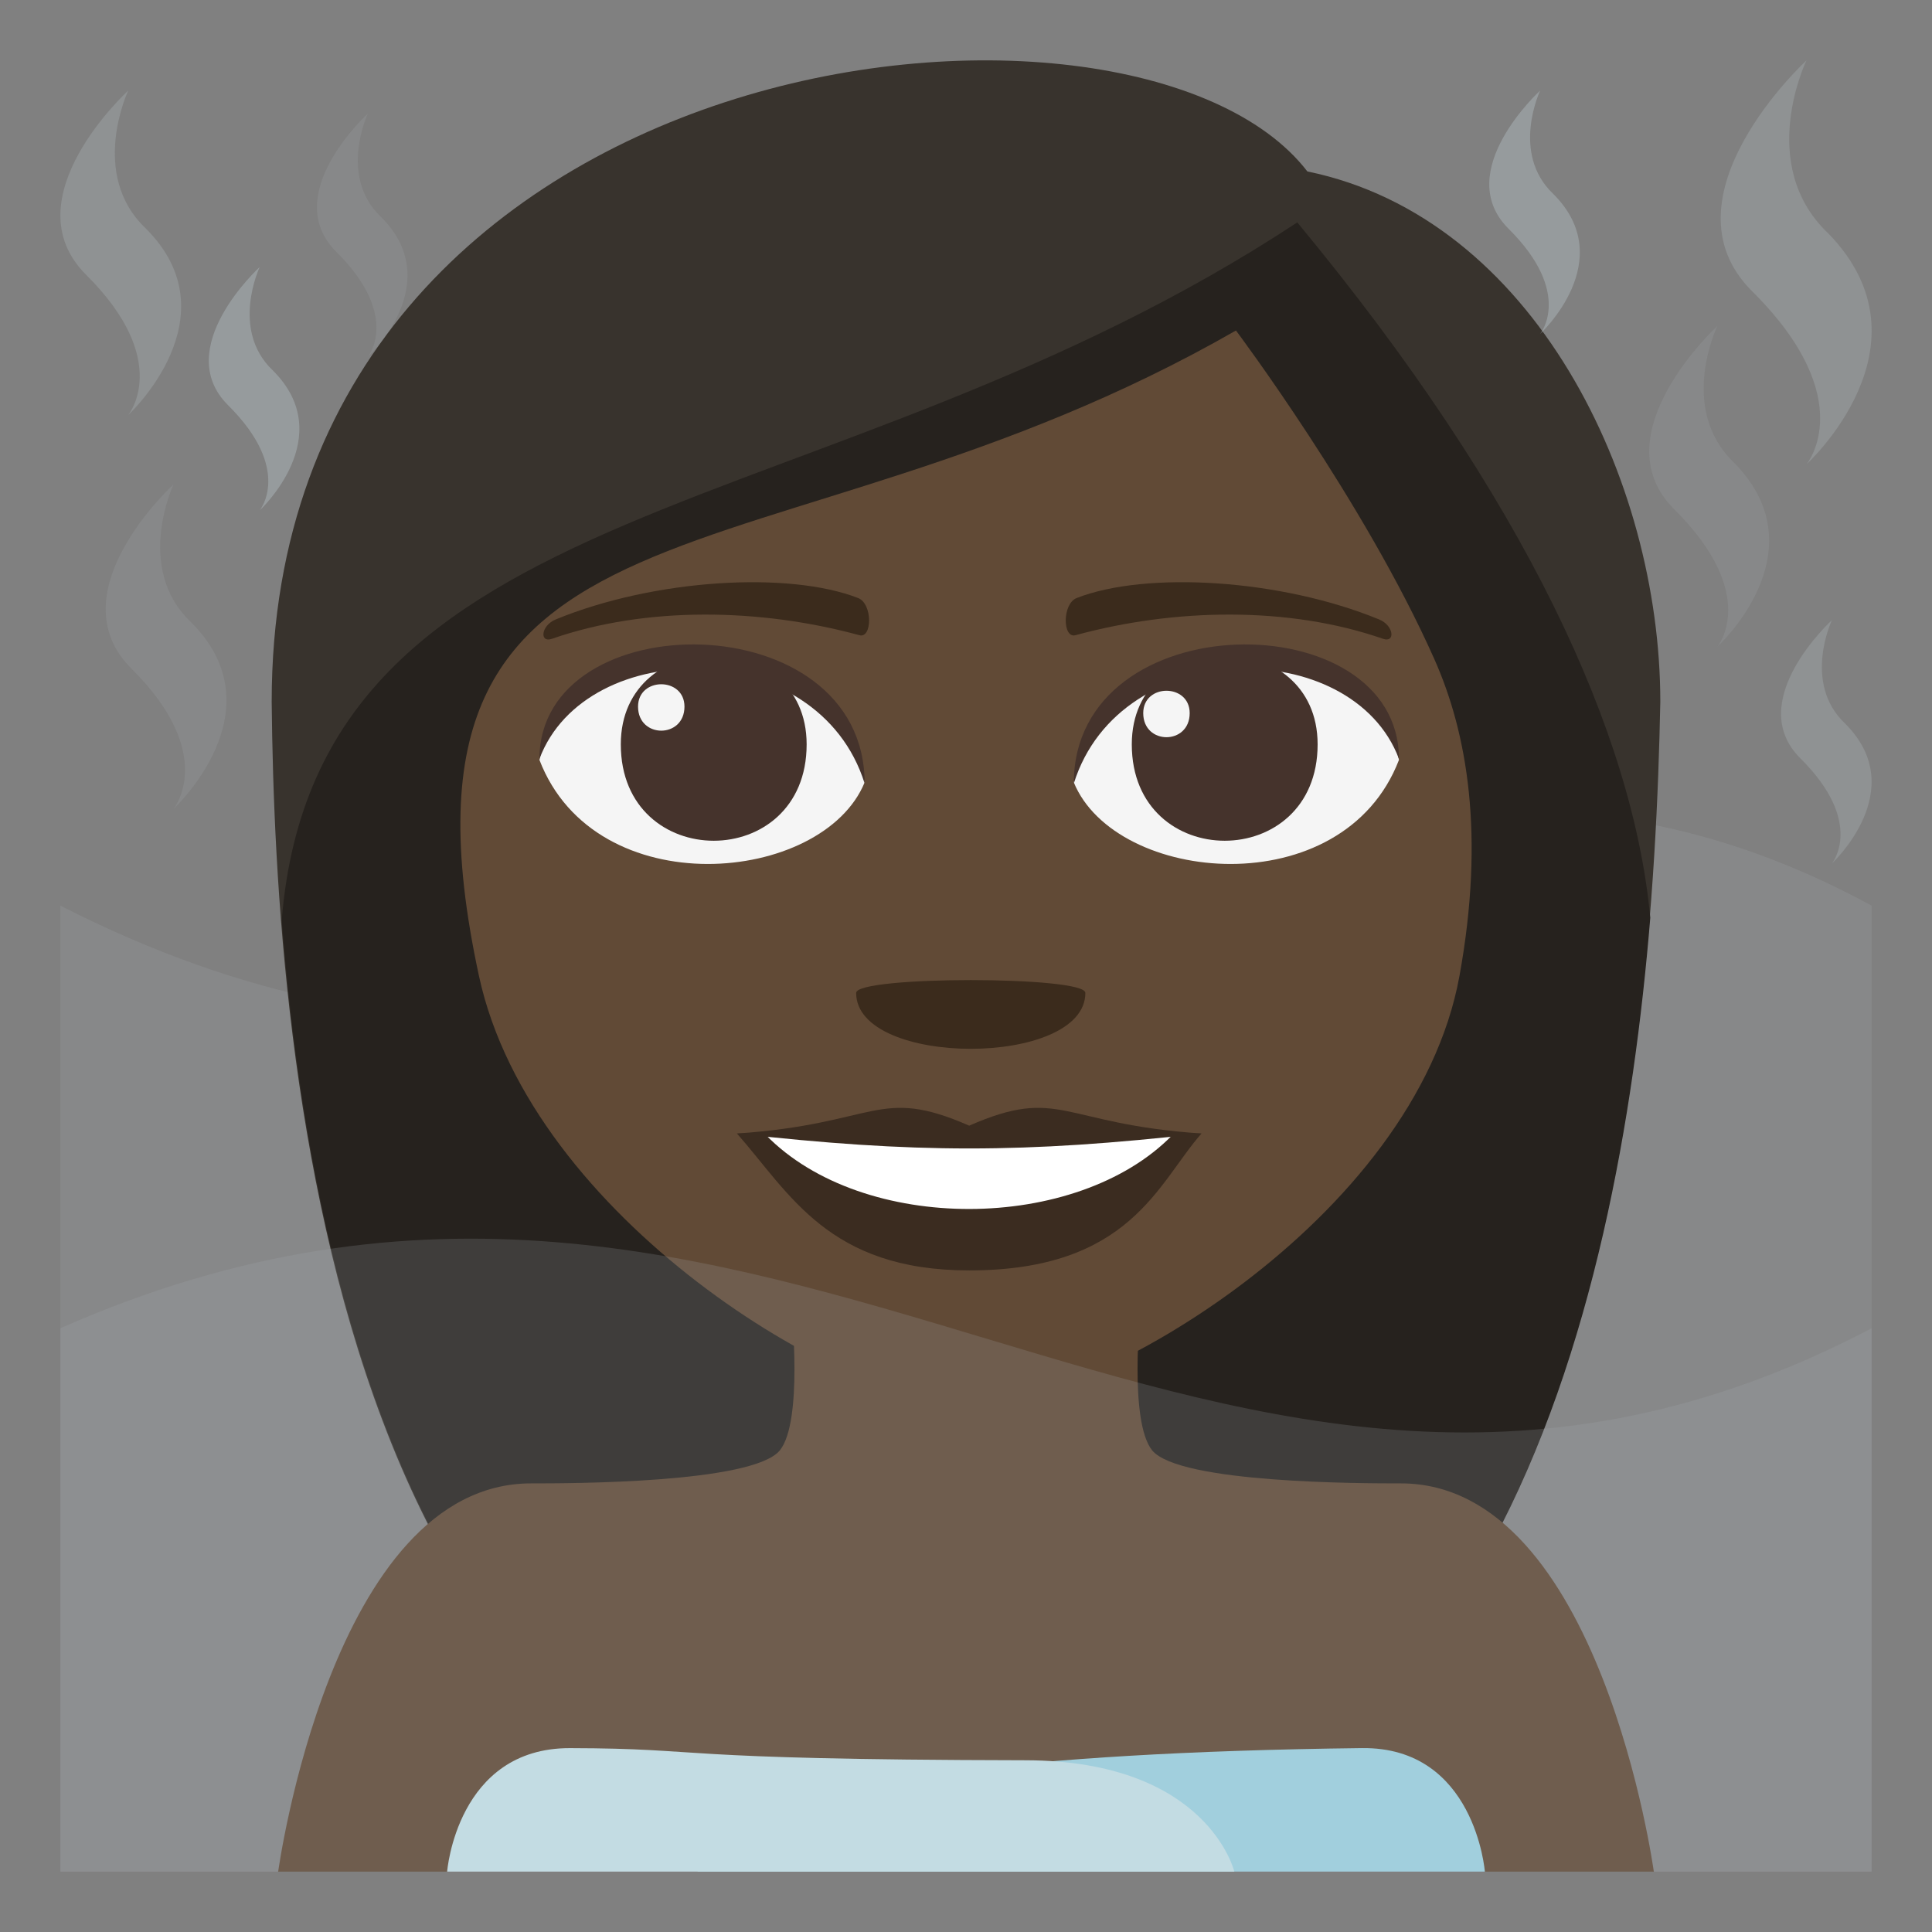 <?xml version="1.0" encoding="utf-8"?>
<!-- Generator: Adobe Illustrator 15.0.0, SVG Export Plug-In . SVG Version: 6.00 Build 0)  -->
<!DOCTYPE svg PUBLIC "-//W3C//DTD SVG 1.1//EN" "http://www.w3.org/Graphics/SVG/1.1/DTD/svg11.dtd">
<svg version="1.1" id="Layer_1" xmlns="http://www.w3.org/2000/svg" xmlns:xlink="http://www.w3.org/1999/xlink" x="0px" y="0px"
	 width="64px" height="64px" viewBox="0 0 64 64" enable-background="new 0 0 64 64" xml:space="preserve">
<rect x="0" y="0" width="64" height="64" fill="#808080" stroke="none"/>
<path opacity="0.2" fill="#A6AEB0" d="M62,62H2V30c24.666,12.615,39.115-11.355,60,0V62z"/>
<path fill="#38332D" d="M43.308,5.679C37.552-1.797,9,1.199,9,23.248C9.119,35.094,11.029,62,31.939,62
	C52.848,62,54.761,35.207,55,23.248C55,15.903,50.818,7.22,43.308,5.679z"/>
<path fill="#26221E" d="M9.332,30.485C10.361,43.555,14.645,62,31.96,62c17.37,0,21.627-18.486,22.708-31.601
	c-0.568-6.04-4.079-13.838-11.694-23.032C27.364,17.654,10.504,16.053,9.332,30.485z"/>
<path fill="#614A36" d="M46.407,49.139c-1.285,0-7.343,0-8.241-1.094c-0.773-0.961-0.387-4.656-0.387-4.656H26.221
	c0,0,0.387,3.695-0.387,4.656c-0.897,1.094-6.956,1.094-8.241,1.094C10.979,49.139,9.215,62,9.215,62h45.57
	C54.785,62,53.021,49.139,46.407,49.139z"/>
<path fill="#A0D8E9" d="M23.112,62h26.076c0,0-0.323-4.139-4.074-4.092C21.551,58.188,23.112,62,23.112,62z"/>
<path fill="#CAE8F0" d="M33.971,58.311c-12.11-0.023-10.395-0.391-15.083-0.402C15.133,57.896,14.812,62,14.812,62h26.077
	C40.889,62,40.016,58.324,33.971,58.311z"/>
<path opacity="0.4" fill="#A6AEB0" d="M60.566,7.733C58.16,5.461,59.842,2,59.842,2s-4.93,4.537-1.803,7.646
	c3.609,3.583,1.803,5.735,1.803,5.735S64.172,11.438,60.566,7.733"/>
<path opacity="0.4" fill="#A6AEB0" d="M4.822,7.56C2.938,5.767,4.248,3,4.248,3S0.313,6.583,2.856,9.107
	c2.869,2.851,1.392,4.642,1.392,4.642S7.775,10.491,4.822,7.56"/>
<path opacity="0.2" fill="#A6AEB0" d="M6.322,20.605c-1.885-1.792-0.572-4.56-0.572-4.56s-3.935,3.584-1.393,6.107
	c2.869,2.851,1.393,4.642,1.393,4.642S9.275,23.537,6.322,20.605"/>
<path opacity="0.6" fill="#A6AEB0" d="M9.033,12.266c-1.414-1.345-0.43-3.42-0.43-3.42s-2.951,2.688-1.045,4.58
	c2.152,2.138,1.045,3.481,1.045,3.481S11.248,14.464,9.033,12.266"/>
<path opacity="0.2" fill="#A6AEB0" d="M12.616,7.181c-1.414-1.345-0.43-3.419-0.43-3.419s-2.951,2.687-1.045,4.58
	c2.152,2.138,1.045,3.481,1.045,3.481S14.831,9.38,12.616,7.181"/>
<path opacity="0.6" fill="#A6AEB0" d="M51.449,6.419C50.035,5.075,51.02,3,51.02,3s-2.951,2.687-1.045,4.58
	c2.152,2.138,1.045,3.481,1.045,3.481S53.664,8.618,51.449,6.419"/>
<path opacity="0.4" fill="#A6AEB0" d="M61.115,23.962c-1.413-1.345-0.43-3.42-0.43-3.42s-2.95,2.688-1.044,4.58
	c2.151,2.138,1.044,3.481,1.044,3.481S63.33,26.16,61.115,23.962"/>
<path opacity="0.2" fill="#A6AEB0" d="M57.465,15.349c-1.912-1.803-0.574-4.552-0.574-4.552s-3.916,3.603-1.432,6.071
	c2.863,2.845,1.432,4.553,1.432,4.553S60.328,18.291,57.465,15.349"/>
<path fill="#614A36" d="M47.518,21.842c-2.321-5.226-6.575-10.894-6.575-10.894c-15.57,8.933-28.731,4.45-25.077,21.38
	c1.735,8.033,12.143,14.255,16.244,14.255c4.096,0,14.767-6.176,16.237-14.255C49.197,27.647,48.599,24.274,47.518,21.842z"/>
<path fill="#F5F5F5" d="M46.342,25.174c-1.854,4.825-9.392,4.117-10.772,0.742C36.618,20.49,45.322,20.025,46.342,25.174z"/>
<path fill="#45332C" d="M37.492,24.658c0,4.257,6.156,4.257,6.156,0C43.648,20.706,37.492,20.706,37.492,24.658z"/>
<path fill="#45332C" d="M46.342,25.138c0-5.183-10.772-5.183-10.772,0.819C37.107,21.033,44.803,21.033,46.342,25.138z"/>
<path fill="#F5F5F5" d="M17.87,25.174c1.854,4.825,9.393,4.117,10.773,0.742C27.595,20.49,18.892,20.025,17.87,25.174z"/>
<path fill="#45332C" d="M26.721,24.658c0,4.257-6.156,4.257-6.156,0C20.564,20.707,26.721,20.707,26.721,24.658z"/>
<path fill="#45332C" d="M17.87,25.138c0-5.183,10.773-5.183,10.773,0.817C27.105,21.033,19.41,21.033,17.87,25.138z"/>
<path fill="#F5F5F5" d="M37.871,23.623c0,1.064,1.539,1.064,1.539,0C39.41,22.635,37.871,22.635,37.871,23.623z"/>
<path fill="#F5F5F5" d="M22.674,23.407c0,1.063-1.538,1.063-1.538,0C21.136,22.42,22.674,22.42,22.674,23.407z"/>
<path fill="#3B2C20" d="M39.801,37.549c-1.447,1.639-2.352,4.535-7.694,4.535c-4.661,0-5.945-2.551-7.694-4.535H39.801z"/>
<path fill="#FFFFFF" d="M38.838,37.6c-3.166,3.244-10.257,3.287-13.466,0H38.838z"/>
<path fill="#3B2C20" d="M32.106,37.289c-3.015-1.322-3.038-0.053-7.695,0.26c5.881,0.66,9.51,0.66,15.391,0
	C35.145,37.236,35.121,35.967,32.106,37.289z"/>
<path fill="#3B2B1C" d="M45.688,20.521c-3.263-1.344-7.728-1.607-10.021-0.711c-0.484,0.189-0.47,1.349-0.041,1.232
	c3.287-0.896,7.071-0.965,10.185,0.118C46.229,21.307,46.179,20.723,45.688,20.521z"/>
<path fill="#3B2B1C" d="M18.406,20.521c3.263-1.344,7.728-1.606,10.021-0.71c0.484,0.188,0.469,1.348,0.042,1.231
	c-3.288-0.896-7.072-0.965-10.185,0.119C17.866,21.308,17.916,20.724,18.406,20.521z"/>
<path fill="#3B2B1C" d="M35.954,32.891c0,2.47-7.593,2.47-7.593,0C28.361,32.325,35.954,32.325,35.954,32.891z"/>
<path opacity="0.2" fill="#A6AEB0" d="M62,62H2V44c24.031-10.623,37.939,11.594,60,0V62z"/>
</svg>
